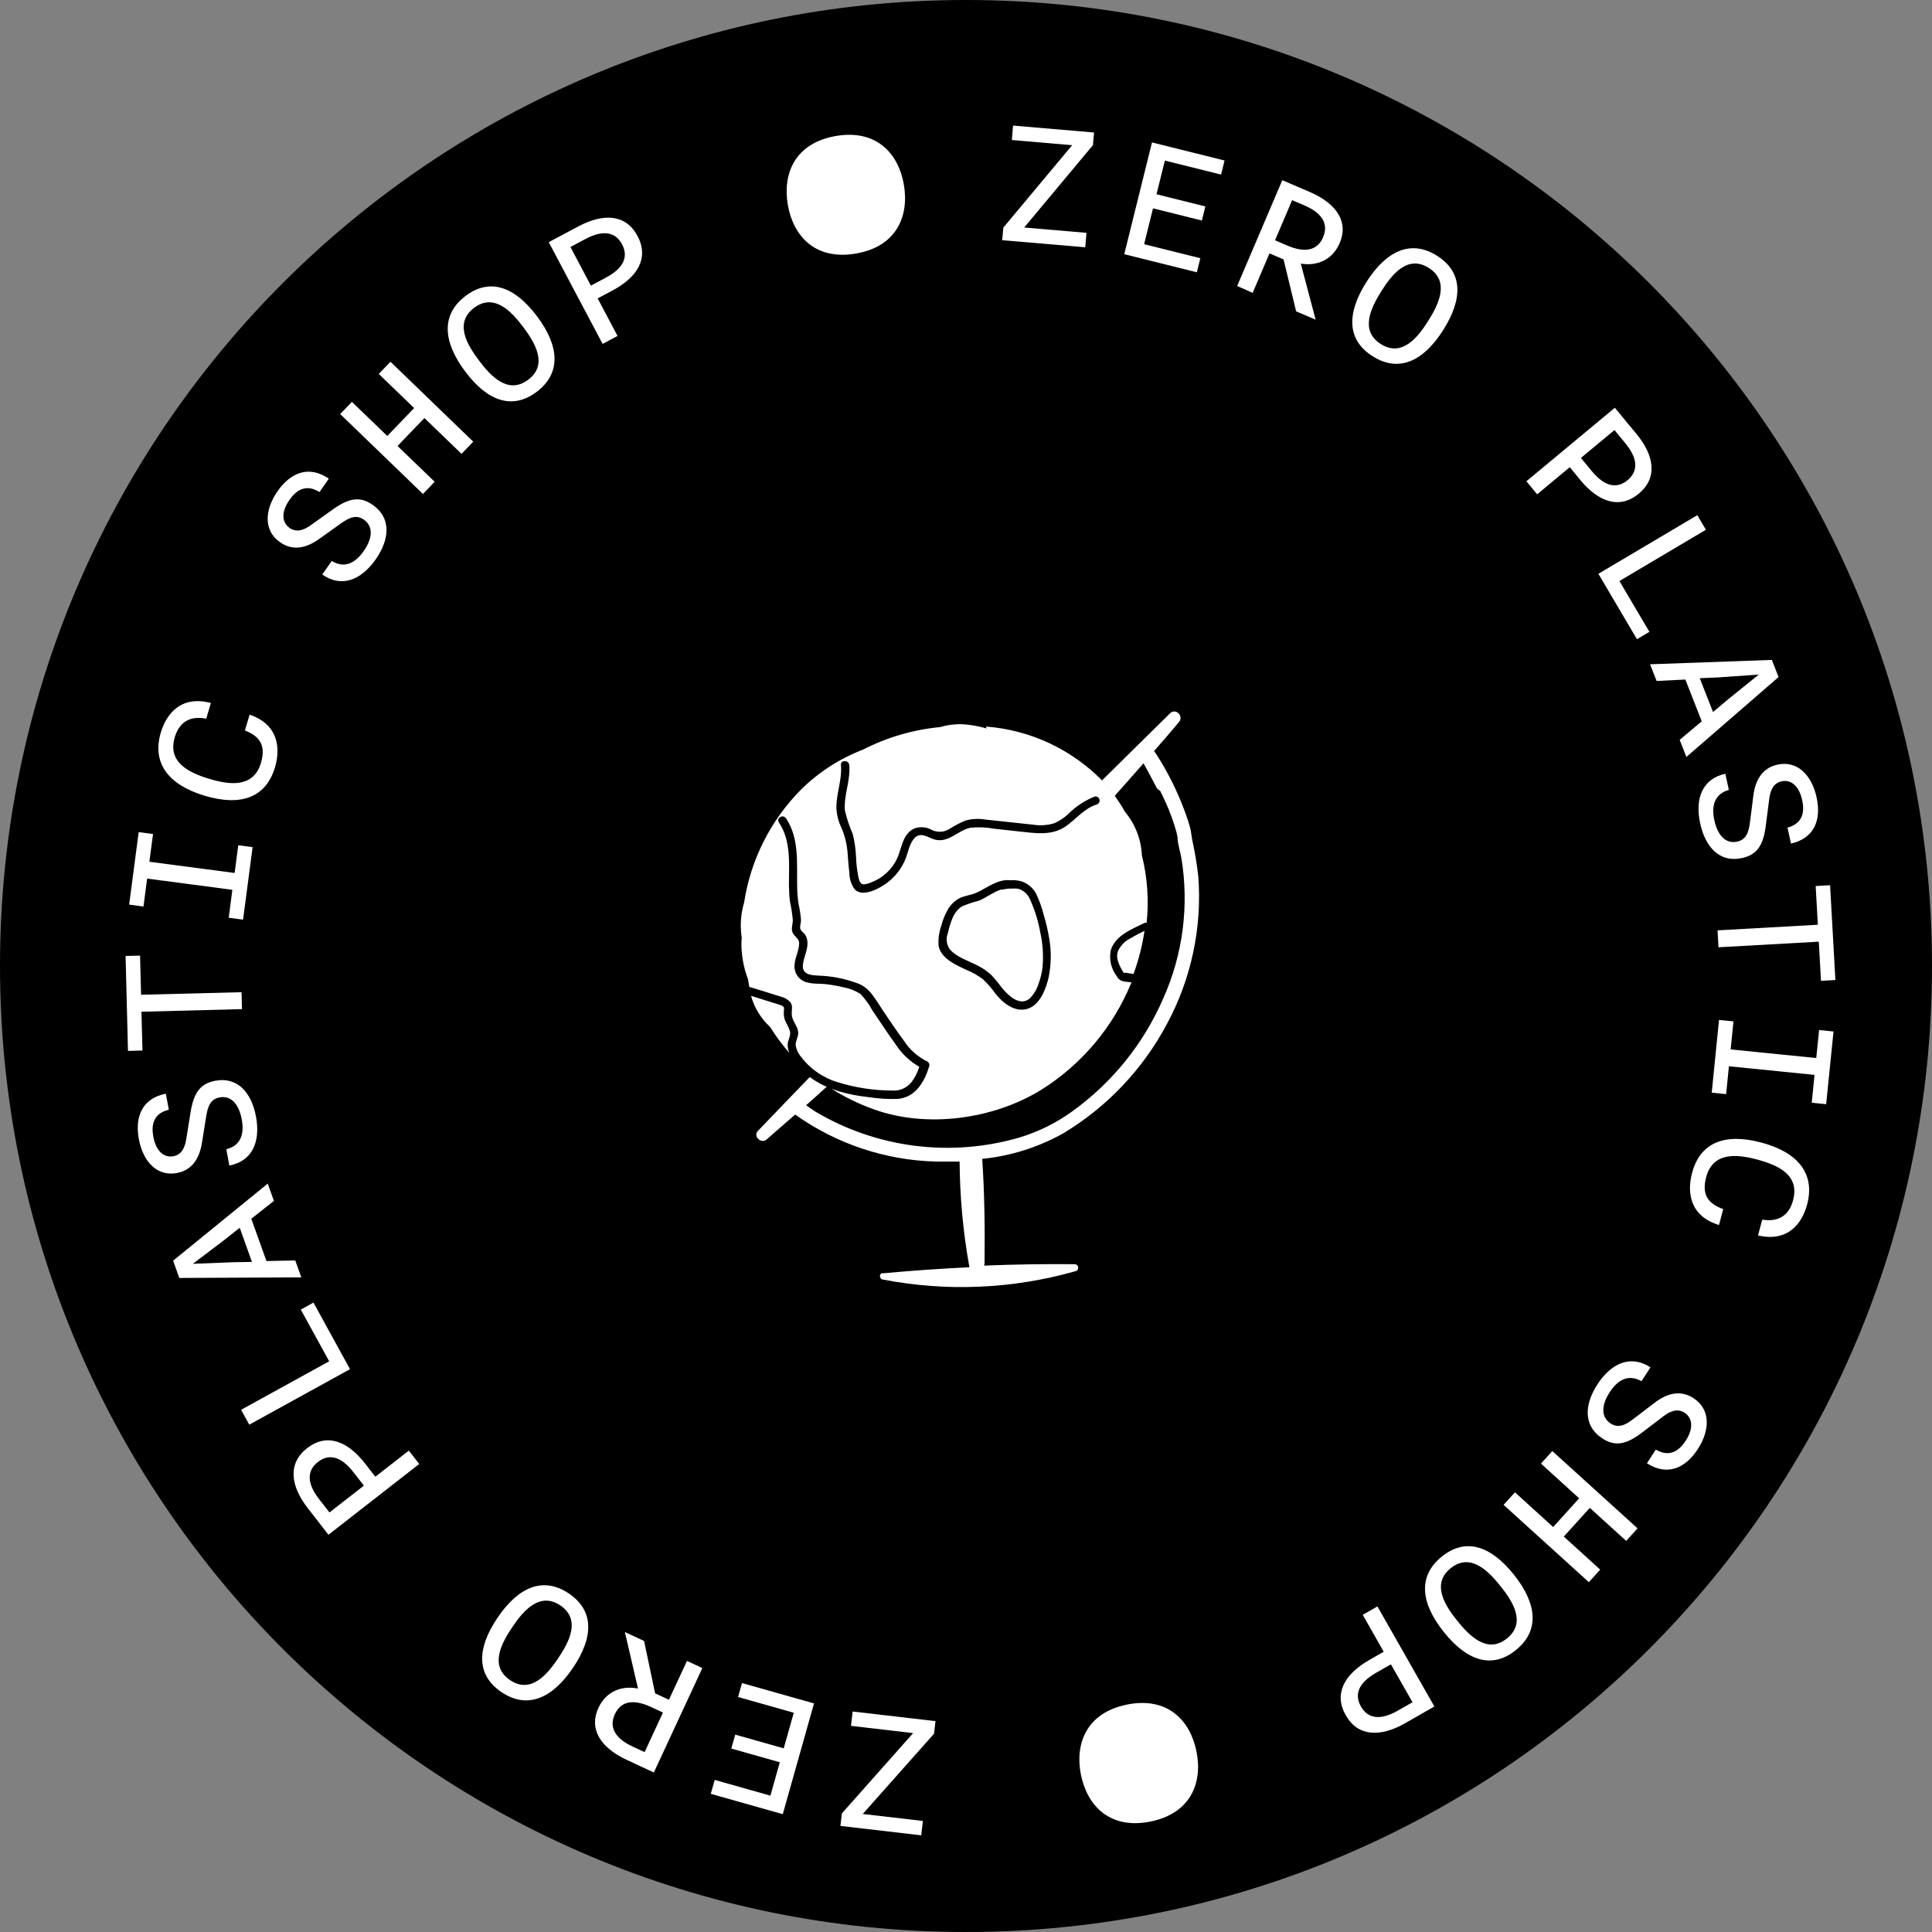 <svg width="282" height="282" viewBox="0 0 282 282" fill="none" xmlns="http://www.w3.org/2000/svg">
<rect x="0" y="0" width="282" height="282" fill="#808080" stroke="none"/>
<g clip-path="url(#clip0_0_154)">
<path d="M141 282C218.872 282 282 218.872 282 141C282 63.128 218.872 0 141 0C63.128 0 0 63.128 0 141C0 218.872 63.128 282 141 282Z" fill="black"/>
<path d="M146.452 33.22L156.493 21.193L147.695 20.437L147.865 18.33L159.691 19.341L159.532 21.182L149.491 33.209L158.586 33.986L158.405 36.093L146.282 35.061L146.452 33.22Z" fill="white"/>
<path d="M168.148 20.789L178.741 23.428L178.231 25.482L170.029 23.439L168.807 28.356L175.937 30.133L175.427 32.187L168.296 30.41L167 35.646L175.204 37.69L174.693 39.744L164.1 37.105L168.148 20.789Z" fill="white"/>
<path d="M187.168 26.302L191.164 28.015C195.127 29.718 196.859 32.4 195.551 35.466C194.49 37.956 192.225 38.871 189.868 38.478L192.035 46.662L189.187 45.449L187.35 37.86L185.298 36.988L182.843 42.745L180.58 41.745L187.168 26.302ZM186.106 35.072L187.859 35.827C190.76 37.073 192.386 36.37 193.129 34.614C193.862 32.89 193.256 31.198 190.356 29.963L188.603 29.218L186.106 35.072Z" fill="white"/>
<path d="M199.408 41.224C202.31 36.615 205.922 34.912 209.747 37.328C213.55 39.733 213.54 43.597 210.682 48.131C207.782 52.739 204.189 54.421 200.365 52.005C196.561 49.61 196.571 45.736 199.408 41.224ZM208.461 46.843C209.97 44.448 211.671 41.085 208.546 39.105C205.423 37.136 203.127 40.117 201.619 42.511C200.131 44.885 198.431 48.248 201.544 50.217C204.657 52.186 206.974 49.206 208.461 46.843Z" fill="white"/>
<path d="M235.705 59.519L238.84 63.308C241.496 66.522 241.974 69.757 239.201 72.056C236.427 74.355 233.356 73.312 230.679 70.077L229.128 68.193L224.368 72.152L222.796 70.247L235.705 59.519ZM230.754 66.841L232.326 68.746C234.335 71.184 236.099 71.301 237.564 70.088C239.009 68.885 239.233 67.107 237.224 64.681L235.652 62.776L230.754 66.841Z" fill="white"/>
<path d="M247.744 75.196L248.998 77.325L236.375 84.807L240.752 92.225L238.936 93.3L233.304 83.753L247.744 75.196Z" fill="white"/>
<path d="M258.624 96.323L259.601 98.824L246.149 110.489L245.172 107.988L248.391 105.284L246 99.186L241.804 99.398L240.846 96.961L258.624 96.323ZM248.104 98.994L250.038 103.933L252.078 102.208L256.71 98.462L250.771 98.877L248.104 98.994Z" fill="white"/>
<path d="M251.834 112.937L252.345 115.3C250.485 115.832 249.71 117.311 250.23 119.727C250.708 121.941 251.898 123.207 253.556 122.846C254.831 122.569 255.234 121.6 255.436 119.993L255.915 116.194C256.18 114.065 257.073 112.128 259.453 111.606C262.364 110.968 264.457 113.171 265.159 116.396C265.881 119.716 264.787 122.367 261.418 123.133L260.908 120.802C263.215 120.174 263.405 118.429 263.055 116.8C262.587 114.672 261.387 113.746 260.048 114.044C258.942 114.288 258.412 115.193 258.241 116.63L257.752 120.43C257.403 123.282 256.531 124.751 254.289 125.24C250.942 125.975 248.902 123.58 248.159 120.174C247.361 116.449 248.551 113.661 251.834 112.937Z" fill="white"/>
<path d="M265.339 134.978L265.021 129.327L267.124 129.21L267.9 143.046L265.796 143.163L265.478 137.448L250.836 138.267L250.698 135.798L265.339 134.978Z" fill="white"/>
<path d="M253.024 149.081L252.611 153.178L265.107 154.434L265.521 150.347L267.625 150.56L266.551 161.171L264.447 160.959L264.852 156.892L252.356 155.637L251.951 159.702L249.848 159.489L250.911 148.878L253.024 149.081Z" fill="white"/>
<path d="M257.082 166.769C262.576 168.227 264.935 171.419 263.777 175.795C263.033 178.582 260.983 181.339 256.604 180.328L257.221 178.018C259.664 178.423 261.163 177.337 261.726 175.177C262.693 171.515 259.601 170.078 256.434 169.238C253.449 168.44 250.017 168.152 249.04 171.803C248.391 174.251 249.188 175.666 251.526 176.476L250.91 178.806C246.775 177.55 246.18 174.22 246.978 171.218C248.168 166.706 251.812 165.363 257.082 166.769Z" fill="white"/>
<path d="M240.911 199.581L239.593 201.605C237.904 200.646 236.31 201.135 234.961 203.201C233.729 205.094 233.664 206.83 235.078 207.766C236.172 208.48 237.149 208.085 238.424 207.106L241.464 204.787C243.163 203.477 245.161 202.754 247.211 204.095C249.698 205.723 249.614 208.756 247.806 211.534C245.948 214.376 243.301 215.451 240.389 213.588L241.687 211.587C243.748 212.79 245.128 211.704 246.044 210.3C247.234 208.48 247.042 206.968 245.894 206.212C244.948 205.595 243.929 205.85 242.781 206.734L239.742 209.054C237.468 210.799 235.811 211.215 233.888 209.959C231.019 208.085 231.284 204.946 233.186 202.03C235.28 198.858 238.095 197.751 240.911 199.581Z" fill="white"/>
<path d="M239.02 223.082L237.364 224.912L232.051 220.091L228.256 224.284L233.569 229.105L231.913 230.937L219.469 219.655L221.127 217.824L226.705 222.89L230.498 218.697L224.92 213.631L226.579 211.8L239.02 223.082Z" fill="white"/>
<path d="M220.936 229.798C224.347 234.045 224.781 238.014 221.254 240.856C217.758 243.676 214.103 242.41 210.756 238.227C207.345 233.981 206.93 230.032 210.458 227.2C213.955 224.38 217.598 225.647 220.936 229.798ZM212.69 236.556C214.464 238.76 217.089 241.463 219.957 239.153C222.836 236.843 220.765 233.693 218.99 231.48C217.237 229.297 214.613 226.594 211.744 228.904C208.875 231.213 210.936 234.363 212.69 236.556Z" fill="white"/>
<path d="M209.364 249.084L205.103 251.52C201.49 253.586 198.218 253.5 196.433 250.371C194.648 247.242 196.21 244.39 199.853 242.303L201.968 241.09L198.909 235.704L201.055 234.48L209.364 249.084ZM203.02 242.932L200.874 244.156C198.133 245.719 197.707 247.434 198.653 249.093C199.578 250.722 201.289 251.254 204.03 249.69L206.176 248.466L203.02 242.932Z" fill="white"/>
<path d="M164.493 248.806C170.411 247.614 173.726 251.106 174.64 255.639C175.553 260.173 173.854 264.675 167.925 265.878C162.006 267.07 158.691 263.578 157.778 259.055C156.864 254.532 158.574 249.999 164.493 248.806Z" fill="white"/>
<path d="M136.336 253.053L125.933 264.771L134.71 265.792L134.466 267.889L122.671 266.517L122.884 264.685L133.286 252.968L124.212 251.913L124.456 249.817L136.548 251.223L136.336 253.053Z" fill="white"/>
<path d="M114.256 264.802L103.748 261.833L104.322 259.801L112.45 262.099L113.821 257.225L106.744 255.224L107.318 253.191L114.395 255.192L115.861 249.999L107.732 247.699L108.306 245.666L118.815 248.635L114.256 264.802Z" fill="white"/>
<path d="M95.439 258.715L91.497 256.884C87.587 255.065 85.94 252.329 87.342 249.296C88.479 246.837 90.774 245.997 93.123 246.465L91.21 238.217L94.015 239.525L95.62 247.167L97.638 248.104L100.274 242.431L102.515 243.475L95.439 258.715ZM96.767 249.966L95.046 249.168C92.188 247.837 90.541 248.487 89.744 250.212C88.957 251.913 89.51 253.617 92.368 254.948L94.09 255.746L96.767 249.966Z" fill="white"/>
<path d="M83.655 243.411C80.606 247.934 76.951 249.519 73.2 246.987C69.471 244.464 69.609 240.601 72.605 236.152C75.654 231.629 79.288 230.064 83.039 232.596C86.758 235.119 86.631 238.982 83.655 243.411ZM74.773 237.503C73.189 239.855 71.394 243.166 74.443 245.23C77.503 247.296 79.894 244.39 81.477 242.038C83.039 239.717 84.846 236.408 81.785 234.332C78.736 232.278 76.335 235.184 74.773 237.503Z" fill="white"/>
<path d="M47.943 224.018L44.925 220.133C42.364 216.845 41.992 213.588 44.83 211.375C47.666 209.161 50.705 210.3 53.287 213.621L54.786 215.547L59.673 211.737L61.193 213.684L47.943 224.018ZM53.117 216.845L51.598 214.897C49.664 212.407 47.9 212.226 46.402 213.396C44.925 214.546 44.638 216.324 46.572 218.814L48.092 220.762L53.117 216.845Z" fill="white"/>
<path d="M36.382 207.948L35.192 205.777L48.049 198.699L43.905 191.152L45.754 190.131L51.088 199.848L36.382 207.948Z" fill="white"/>
<path d="M26.172 186.533L25.268 184.011L39.081 172.762L39.985 175.284L36.68 177.891L38.89 184.064L43.098 183.98L43.98 186.449L26.172 186.533ZM36.776 184.193L34.991 179.201L32.898 180.872L28.148 184.469L34.098 184.235L36.776 184.193Z" fill="white"/>
<path d="M33.472 170.122L33.036 167.748C34.917 167.28 35.735 165.822 35.289 163.395C34.874 161.171 33.727 159.862 32.059 160.182C30.773 160.416 30.348 161.373 30.093 162.969L29.487 166.748C29.158 168.866 28.202 170.771 25.811 171.218C22.889 171.761 20.859 169.505 20.264 166.247C19.648 162.906 20.827 160.299 24.206 159.639L24.642 161.979C22.326 162.534 22.071 164.279 22.379 165.918C22.772 168.056 23.951 169.015 25.301 168.77C26.416 168.568 26.969 167.674 27.192 166.238L27.798 162.459C28.244 159.618 29.147 158.181 31.4 157.755C34.768 157.126 36.734 159.585 37.371 163.012C38.051 166.748 36.766 169.505 33.472 170.122Z" fill="white"/>
<path d="M20.646 147.676L20.795 153.337L18.681 153.391L18.33 139.534L20.444 139.481L20.593 145.196L35.256 144.824L35.32 147.293L20.646 147.676Z" fill="white"/>
<path d="M33.386 133.957L33.917 129.88L21.475 128.241L20.944 132.318L18.85 132.041L20.242 121.462L22.336 121.738L21.804 125.783L34.247 127.422L34.778 123.378L36.871 123.654L35.479 134.233L33.386 133.957Z" fill="white"/>
<path d="M29.88 116.151C24.44 114.522 22.176 111.266 23.473 106.923C24.302 104.156 26.437 101.463 30.783 102.613L30.103 104.901C27.67 104.422 26.15 105.454 25.513 107.604C24.429 111.234 27.479 112.766 30.613 113.703C33.578 114.586 36.999 114.991 38.083 111.372C38.805 108.945 38.061 107.509 35.745 106.625L36.436 104.316C40.526 105.699 41.015 109.052 40.133 112.021C38.784 116.481 35.097 117.705 29.88 116.151Z" fill="white"/>
<path d="M47.039 83.859L48.421 81.88C50.078 82.891 51.683 82.454 53.096 80.422C54.392 78.559 54.509 76.835 53.117 75.856C52.044 75.111 51.066 75.473 49.749 76.409L46.636 78.634C44.893 79.889 42.874 80.549 40.877 79.144C38.433 77.442 38.624 74.408 40.515 71.694C42.46 68.906 45.148 67.916 47.996 69.864L46.636 71.822C44.617 70.556 43.193 71.599 42.247 72.972C41.004 74.76 41.142 76.271 42.269 77.058C43.193 77.708 44.224 77.484 45.403 76.633L48.516 74.408C50.843 72.727 52.511 72.365 54.392 73.685C57.197 75.643 56.836 78.772 54.849 81.635C52.65 84.764 49.791 85.786 47.039 83.859Z" fill="white"/>
<path d="M49.653 60.434L51.364 58.656L56.528 63.637L60.448 59.561L55.284 54.58L56.995 52.803L69.076 64.468L67.366 66.245L61.947 61.019L58.026 65.096L63.445 70.321L61.734 72.099L49.653 60.434Z" fill="white"/>
<path d="M67.929 54.261C64.646 49.908 64.338 45.928 67.951 43.203C71.542 40.489 75.144 41.873 78.374 46.151C81.657 50.504 81.944 54.464 78.342 57.188C74.751 59.892 71.138 58.519 67.929 54.261ZM76.387 47.758C74.687 45.502 72.148 42.714 69.194 44.938C66.251 47.162 68.216 50.377 69.927 52.633C71.606 54.868 74.156 57.657 77.099 55.422C80.043 53.218 78.066 50.004 76.387 47.758Z" fill="white"/>
<path d="M80.096 35.348L84.431 33.039C88.108 31.08 91.38 31.272 93.059 34.454C94.749 37.636 93.102 40.436 89.393 42.404L87.236 43.554L90.137 49.035L87.959 50.195L80.096 35.348ZM86.248 41.691L88.426 40.531C91.21 39.052 91.688 37.349 90.796 35.657C89.914 33.996 88.224 33.411 85.441 34.891L83.262 36.051L86.248 41.691Z" fill="white"/>
<path d="M124.924 37.009C118.974 38.031 115.765 34.433 114.989 29.878C114.214 25.323 116.052 20.874 122.002 19.852C127.952 18.83 131.161 22.428 131.937 26.983C132.713 31.538 130.874 35.998 124.924 37.009Z" fill="white"/>
</g>
<g clip-path="url(#clip1_0_154)">
<path d="M115.328 150.616C115.192 150.146 114.993 149.696 114.737 149.279C114.484 148.798 114.369 148.256 114.405 147.714C114.405 147.33 114.571 147.061 114.198 146.822C113.969 146.71 113.729 146.623 113.482 146.563L109.624 145.36C110.109 147.105 111.076 148.679 112.414 149.901C113.242 151.248 114.186 152.521 115.235 153.706C115.069 153.34 114.977 152.946 114.965 152.544C114.945 151.922 115.422 151.269 115.328 150.616Z" fill="white"/>
<path d="M109.458 144.075C110.972 144.541 112.497 144.998 114.001 145.485C114.534 145.602 115.014 145.89 115.37 146.304C115.764 146.864 115.536 147.34 115.567 148.014C115.567 149.051 116.5 149.756 116.511 150.782C116.511 151.404 116.117 151.943 116.137 152.555C116.222 153.118 116.451 153.65 116.801 154.099C118.136 155.924 120.024 157.269 122.185 157.935C124.779 158.753 127.482 159.172 130.202 159.179C130.746 159.223 131.292 159.131 131.792 158.912C132.291 158.693 132.729 158.354 133.065 157.925C133.56 157.257 133.939 156.51 134.185 155.717C132.829 154.933 131.672 153.847 130.804 152.544C129.601 150.886 128.491 149.175 127.34 147.486C126.863 146.599 126.266 145.783 125.566 145.06C124.782 144.574 123.913 144.243 123.004 144.085C122.117 143.867 121.216 143.715 120.307 143.629C119.55 143.557 118.782 143.629 118.036 143.443C117.459 143.36 116.932 143.073 116.551 142.633C116.17 142.193 115.96 141.63 115.961 141.048C115.961 139.908 116.615 138.861 116.646 137.731C116.646 137.046 116.21 136.881 115.837 136.373C115.349 135.709 115.712 135.025 115.723 134.299C115.637 133.376 115.495 132.458 115.297 131.552C115.204 130.785 115.173 129.997 115.152 129.22C115.152 126.11 115.505 122.761 113.69 120.045C113.264 119.403 114.312 118.801 114.727 119.444C116.708 122.398 116.283 126.047 116.355 129.417C116.362 130.271 116.431 131.123 116.563 131.967C116.742 132.734 116.86 133.514 116.915 134.299C116.915 134.745 116.635 135.429 116.915 135.782C117.195 136.134 117.351 136.165 117.517 136.424C117.765 136.821 117.885 137.284 117.859 137.751C117.859 138.85 117.247 139.825 117.185 140.944C117.092 142.53 119.011 142.344 120.141 142.437C121.917 142.563 123.665 142.951 125.327 143.588C127.028 144.262 127.848 145.993 128.823 147.423C129.798 148.854 130.835 150.44 131.935 151.902C132.773 153.211 133.957 154.262 135.357 154.939C135.472 155.005 135.561 155.107 135.611 155.229C135.662 155.351 135.671 155.486 135.637 155.613C134.974 157.852 133.646 160.195 131.022 160.402C129.561 160.449 128.098 160.355 126.655 160.122C125.304 159.982 123.968 159.725 122.662 159.355C122.216 159.221 121.77 159.065 121.334 158.899C123.29 160.135 125.377 161.15 127.557 161.926C135.285 164.715 144.983 163.378 151.943 159.096C157.892 155.378 162.517 149.878 165.157 143.38H165.022L164.203 143.277C163.95 143.26 163.706 143.178 163.495 143.038C163.284 142.898 163.113 142.705 163 142.479C162.591 141.944 162.302 141.327 162.153 140.67C162.005 140.014 162 139.333 162.139 138.674C162.823 136.528 165.137 135.668 166.993 134.745C167.108 134.685 167.239 134.664 167.367 134.683C167.711 131.388 167.476 128.059 166.672 124.845C166.565 122.481 165.675 120.22 164.141 118.418C164.141 118.335 164.068 118.262 164.027 118.19C163.643 117.516 163.228 116.894 162.792 116.272C162.228 115.475 161.611 114.717 160.946 114.002C156.423 109.366 150.364 106.539 143.904 106.05C143.904 106.123 143.967 106.154 143.977 106.227C143.972 106.258 143.972 106.289 143.977 106.32C143.153 106.089 142.314 105.916 141.467 105.802C140.056 105.604 138.62 105.714 137.256 106.123C133.315 106.494 129.481 107.613 125.96 109.419C122.572 110.715 119.491 112.703 116.915 115.256C112.478 119.729 109.573 125.492 108.617 131.718C108.298 132.788 108.13 133.898 108.12 135.015C108.126 135.643 108.175 136.269 108.265 136.891C108.203 137.546 108.203 138.206 108.265 138.861C108.376 140.251 108.684 141.619 109.178 142.924C109.25 143.308 109.312 143.702 109.375 144.075C109.402 144.073 109.43 144.073 109.458 144.075ZM151.3 130.598C151.738 131.534 152.085 132.509 152.337 133.511C152.676 134.63 152.943 135.769 153.136 136.922C153.483 138.848 153.452 140.824 153.042 142.738C152.648 144.386 151.798 146.687 149.982 147.247C148.167 147.807 146.425 146.449 145.356 145.101C144.799 144.323 144.17 143.598 143.479 142.935C142.73 142.37 141.911 141.907 141.041 141.556C139.496 140.83 137.318 139.897 136.996 138.021C136.928 137.054 137.059 136.084 137.38 135.17C137.576 134.39 137.869 133.638 138.251 132.931C138.627 132.214 139.19 131.613 139.88 131.189C140.72 130.723 141.716 130.681 142.587 130.277C144.164 129.541 145.699 128.266 147.503 128.484C148.059 128.438 148.619 128.498 149.153 128.66C149.628 128.829 150.065 129.09 150.438 129.428C150.812 129.766 151.115 130.174 151.331 130.63L151.3 130.598ZM122.745 111.659C122.672 110.902 123.886 110.902 123.958 111.659C124.176 113.919 123.128 116.075 123.325 118.314C123.602 119.494 123.988 120.646 124.477 121.756C124.745 122.864 124.905 123.996 124.954 125.135C124.989 126.157 125.114 127.173 125.327 128.173C125.431 128.587 125.597 129.116 126.126 129.085C126.531 129.028 126.926 128.913 127.298 128.743C128.911 128.104 130.217 126.873 130.949 125.301C131.665 123.736 131.717 121.631 133.573 120.885C133.985 120.757 134.419 120.715 134.848 120.763C135.276 120.812 135.69 120.948 136.063 121.165C136.462 121.349 136.901 121.43 137.339 121.401C137.777 121.372 138.201 121.234 138.573 120.999C139.306 120.533 140.076 120.128 140.876 119.786C141.822 119.513 142.818 119.457 143.79 119.62C146.114 119.869 148.427 120.128 150.75 120.367C151.789 120.538 152.853 120.471 153.862 120.17C154.581 119.855 155.247 119.428 155.832 118.905C156.955 117.754 158.309 116.853 159.805 116.261C159.951 116.238 160.1 116.269 160.225 116.349C160.349 116.429 160.44 116.551 160.479 116.693C160.519 116.836 160.505 116.987 160.44 117.12C160.375 117.253 160.263 117.357 160.127 117.412C158.27 117.951 157.015 119.62 155.501 120.657C153.426 122.036 151.03 121.6 148.665 121.351L145.056 120.957C143.921 120.743 142.76 120.698 141.612 120.823C139.88 121.196 138.614 122.896 136.716 122.606C135.855 122.492 134.891 121.642 134.019 121.963C133.148 122.284 132.723 123.611 132.464 124.503C131.989 126.223 130.961 127.738 129.539 128.815C128.439 129.645 126.022 131.023 124.788 129.852C124.257 129.147 123.973 128.288 123.979 127.406C123.834 126.369 123.792 125.239 123.689 124.161C123.572 123.01 123.278 121.884 122.817 120.823C122.368 119.9 122.117 118.894 122.081 117.868C122.081 115.733 122.942 113.753 122.745 111.659Z" fill="white"/>
<path d="M163.238 138.705C162.761 139.742 163.342 140.872 163.902 141.815L164.006 141.991H164.203C164.359 141.991 164.525 141.991 164.68 142.054C164.939 142.072 165.195 142.11 165.448 142.168C166.199 140.127 166.738 138.015 167.055 135.865C166.402 136.186 165.748 136.507 165.116 136.901C164.305 137.275 163.644 137.911 163.238 138.705Z" fill="white"/>
<path d="M147.835 129.697C147.753 129.713 147.669 129.713 147.586 129.697H147.472C147.047 129.697 146.611 129.8 146.197 129.862H146.051C144.941 130.225 143.977 131.023 142.877 131.469C142.02 131.687 141.181 131.971 140.367 132.319C139.752 132.753 139.28 133.359 139.008 134.061C138.733 134.731 138.521 135.425 138.376 136.134C138.21 136.525 138.146 136.952 138.19 137.374C138.233 137.796 138.383 138.201 138.625 138.55C139.662 139.762 141.415 140.25 142.774 140.975C143.508 141.347 144.182 141.826 144.776 142.396C145.311 142.985 145.817 143.601 146.29 144.241C147.14 145.278 148.831 146.926 150.263 145.775C150.897 145.153 151.362 144.379 151.611 143.526C151.891 142.766 152.079 141.976 152.171 141.172C152.325 139.472 152.213 137.758 151.839 136.093C151.548 134.448 151.053 132.847 150.366 131.324C150.214 130.948 149.981 130.61 149.683 130.334C149.386 130.059 149.031 129.851 148.644 129.728C148.377 129.687 148.105 129.677 147.835 129.697Z" fill="white"/>
<path d="M174.907 127.945C174.703 126.119 174.402 124.306 174.005 122.512C173.912 122.015 173.86 121.393 173.725 120.854C173.59 120.315 173.331 119.517 173.092 118.863C172.027 115.879 170.636 113.021 168.943 110.342C168.788 110.104 168.622 109.855 168.445 109.627C169.669 108.245 170.883 106.831 172.086 105.387C172.822 104.516 171.63 103.314 170.789 104.112C167.463 107.381 164.144 110.653 160.832 113.929C161.492 114.648 162.109 115.406 162.678 116.199C164.099 114.613 165.51 113.006 166.91 111.41C167.522 112.519 168.134 113.639 168.715 114.769C168.745 114.845 168.783 114.918 168.829 114.986C168.952 115.172 169.125 115.319 169.327 115.411C169.607 115.982 169.887 116.552 170.146 117.132C170.747 118.443 171.246 119.798 171.64 121.186C171.713 121.434 171.775 121.694 171.827 121.953L171.889 122.284C171.889 122.284 171.889 122.471 171.889 122.523C171.972 123.414 172.273 124.306 172.428 125.197C173.593 132.168 172.669 139.328 169.773 145.775C166.912 152.355 162.324 158.039 156.496 162.227C154.155 163.919 151.546 165.209 148.779 166.042C143.834 167.478 138.646 167.885 133.537 167.24C128.428 166.595 123.505 164.91 119.073 162.289C118.596 161.978 118.119 161.657 117.662 161.325C118.699 160.433 119.664 159.532 120.66 158.63C119.787 158.249 118.959 157.772 118.191 157.209C115.691 159.811 113.181 162.393 110.692 165.005C110.599 165.079 110.524 165.173 110.472 165.279C110.421 165.386 110.394 165.503 110.394 165.622C110.394 165.741 110.421 165.858 110.472 165.964C110.524 166.071 110.599 166.165 110.692 166.239C110.773 166.331 110.872 166.405 110.984 166.456C111.096 166.507 111.217 166.533 111.34 166.533C111.463 166.533 111.584 166.507 111.696 166.456C111.808 166.405 111.908 166.331 111.989 166.239L116.065 162.683C122.08 166.968 129.239 169.358 136.623 169.546C137.753 169.546 138.905 169.546 140.067 169.546C140.102 174.719 140.581 179.88 141.498 184.971C137.294 185.172 133.1 185.465 128.916 185.852H128.854H128.75H128.678C128.63 185.874 128.587 185.906 128.553 185.946C128.48 186.035 128.44 186.146 128.44 186.262C128.44 186.377 128.48 186.489 128.553 186.578C128.587 186.631 128.633 186.676 128.687 186.708C128.741 186.741 128.802 186.76 128.864 186.765C138.182 188.562 147.792 188.15 156.922 185.562C157.059 185.544 157.184 185.472 157.269 185.363C157.353 185.253 157.391 185.114 157.373 184.976C157.355 184.839 157.283 184.714 157.173 184.63C157.063 184.545 156.924 184.508 156.787 184.525C152.396 184.484 148.012 184.553 143.635 184.733C143.682 184.614 143.706 184.487 143.707 184.36C143.769 179.29 143.707 174.211 143.365 169.152C147.533 168.734 151.569 167.46 155.221 165.409C161.618 161.554 166.845 156.032 170.343 149.435C173.886 142.853 175.47 135.396 174.907 127.945Z" fill="white"/>
</g>
<defs>
<clipPath id="clip0_0_154">
<rect width="282" height="282" fill="white"/>
</clipPath>
<clipPath id="clip1_0_154">
<rect width="200" height="207" fill="white" transform="translate(41 41)"/>
</clipPath>
</defs>
</svg>
